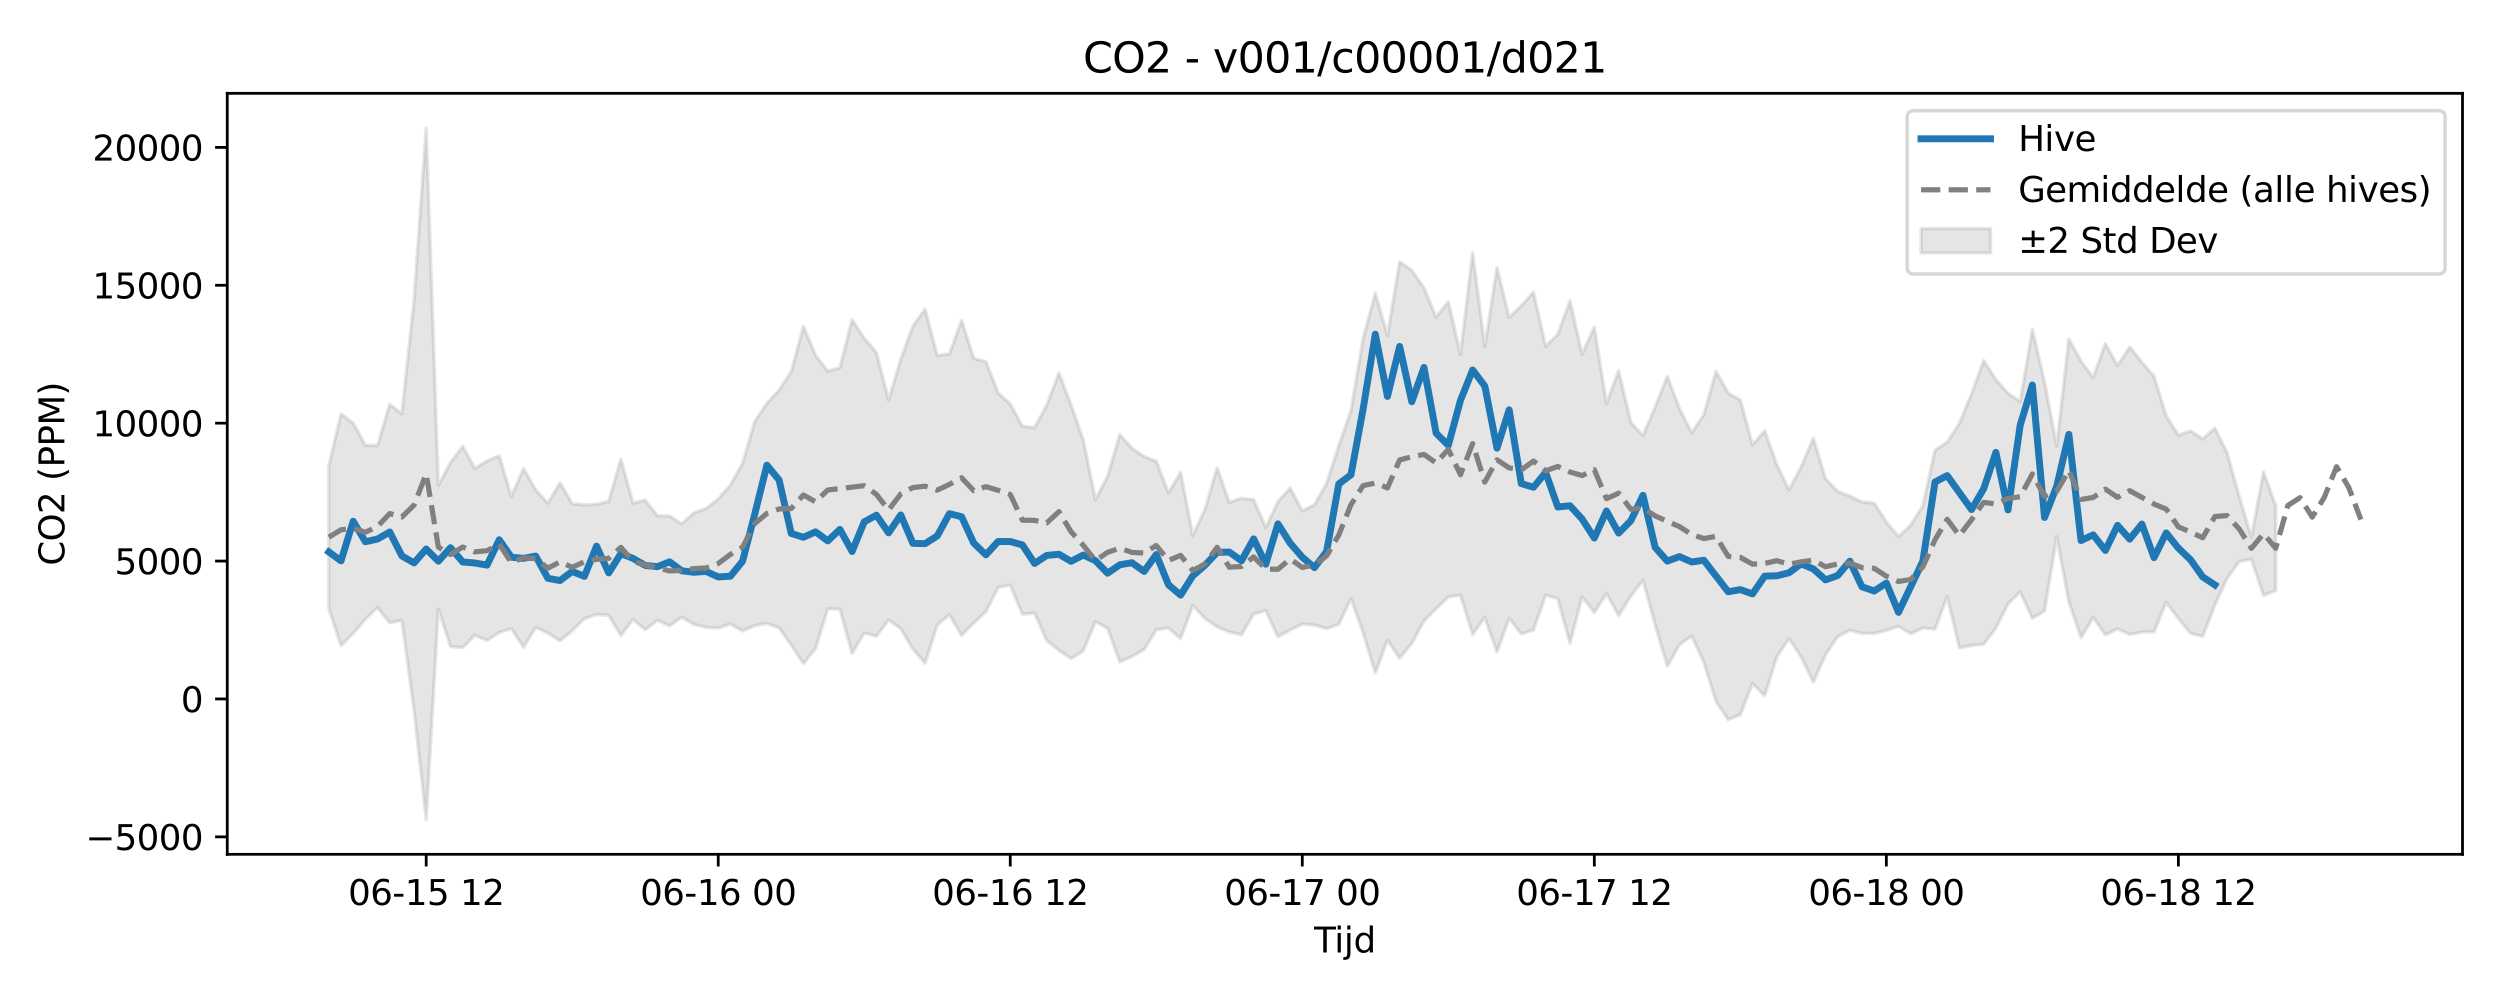 <?xml version="1.0" encoding="utf-8" standalone="no"?>
<!DOCTYPE svg PUBLIC "-//W3C//DTD SVG 1.1//EN"
  "http://www.w3.org/Graphics/SVG/1.1/DTD/svg11.dtd">
<svg xmlns:xlink="http://www.w3.org/1999/xlink" width="720pt" height="288pt" viewBox="0 0 720 288" xmlns="http://www.w3.org/2000/svg" version="1.1">
 <defs>
  <style type="text/css">*{stroke-linejoin: round; stroke-linecap: butt}</style>
 </defs>
 <g id="figure_1">
  <g id="patch_1">
   <path d="M 0 288 
L 720 288 
L 720 0 
L 0 0 
z
" style="fill: #ffffff"/>
  </g>
  <g id="axes_1">
   <g id="patch_2">
    <path d="M 65.45 246.04 
L 709.2 246.04 
L 709.2 26.88 
L 65.45 26.88 
z
" style="fill: #ffffff"/>
   </g>
   <g id="FillBetweenPolyCollection_1">
    <defs>
     <path id="m8ad59564a2" d="M 94.711 -153.839 
L 94.711 -112.73 
L 98.216 -102.054 
L 101.72 -105.59 
L 105.224 -109.633 
L 108.729 -113.046 
L 112.233 -108.654 
L 115.737 -109.371 
L 119.242 -83.58 
L 122.746 -51.922 
L 126.251 -112.604 
L 129.755 -101.773 
L 133.259 -101.484 
L 136.764 -105.042 
L 140.268 -103.551 
L 143.772 -105.84 
L 147.277 -106.954 
L 150.781 -101.615 
L 154.285 -107.307 
L 157.79 -105.653 
L 161.294 -103.421 
L 164.798 -106.327 
L 168.303 -109.816 
L 171.807 -111.025 
L 175.312 -110.796 
L 178.816 -105.009 
L 182.32 -109.615 
L 185.825 -106.638 
L 189.329 -109.355 
L 192.833 -107.757 
L 196.338 -110.27 
L 199.842 -108.201 
L 203.346 -107.299 
L 206.851 -107.111 
L 210.355 -108.323 
L 213.859 -106.271 
L 217.364 -107.834 
L 220.868 -108.431 
L 224.372 -107.189 
L 227.877 -102.196 
L 231.381 -96.897 
L 234.886 -101.253 
L 238.39 -112.696 
L 241.894 -112.519 
L 245.399 -99.861 
L 248.903 -105.693 
L 252.407 -104.758 
L 255.912 -109.466 
L 259.416 -106.975 
L 262.92 -101.075 
L 266.425 -97.002 
L 269.929 -108.002 
L 273.433 -110.962 
L 276.938 -105.039 
L 280.442 -108.609 
L 283.947 -111.819 
L 287.451 -118.778 
L 290.955 -119.501 
L 294.46 -111.116 
L 297.964 -111.425 
L 301.468 -103.491 
L 304.973 -100.711 
L 308.477 -98.356 
L 311.981 -100.538 
L 315.486 -108.984 
L 318.99 -107.026 
L 322.494 -97.409 
L 325.999 -98.893 
L 329.503 -100.966 
L 333.007 -106.58 
L 336.512 -107.15 
L 340.016 -104.107 
L 343.521 -113.606 
L 347.025 -109.884 
L 350.529 -107.488 
L 354.034 -105.976 
L 357.538 -105.194 
L 361.042 -111.151 
L 364.547 -112.146 
L 368.051 -104.604 
L 371.555 -106.54 
L 375.06 -108.271 
L 378.564 -107.964 
L 382.068 -106.998 
L 385.573 -108.181 
L 389.077 -115.594 
L 392.582 -105.748 
L 396.086 -94.215 
L 399.59 -103.611 
L 403.095 -98.43 
L 406.599 -102.735 
L 410.103 -109.166 
L 413.608 -112.701 
L 417.112 -116.091 
L 420.616 -116.6 
L 424.121 -105.274 
L 427.625 -110.151 
L 431.129 -100.209 
L 434.634 -109.945 
L 438.138 -105.41 
L 441.643 -106.566 
L 445.147 -116.543 
L 448.651 -115.591 
L 452.156 -102.75 
L 455.66 -116.097 
L 459.164 -111.635 
L 462.669 -117.035 
L 466.173 -110.698 
L 469.677 -116.31 
L 473.182 -120.926 
L 476.686 -108.047 
L 480.19 -96.128 
L 483.695 -102.298 
L 487.199 -104.86 
L 490.703 -97.214 
L 494.208 -85.988 
L 497.712 -80.753 
L 501.217 -82.165 
L 504.721 -91.142 
L 508.225 -87.588 
L 511.73 -98.827 
L 515.234 -104.102 
L 518.738 -98.799 
L 522.243 -91.526 
L 525.747 -99.445 
L 529.251 -104.655 
L 532.756 -106.492 
L 536.26 -105.613 
L 539.764 -105.587 
L 543.269 -106.434 
L 546.773 -107.606 
L 550.278 -105.497 
L 553.782 -107.121 
L 557.286 -106.812 
L 560.791 -116.172 
L 564.295 -101.449 
L 567.799 -102.103 
L 571.304 -102.481 
L 574.808 -107.085 
L 578.312 -114.094 
L 581.817 -117.582 
L 585.321 -109.937 
L 588.825 -112.037 
L 592.33 -133.442 
L 595.834 -114.664 
L 599.338 -104.344 
L 602.843 -110.192 
L 606.347 -105.178 
L 609.852 -106.851 
L 613.356 -105.293 
L 616.86 -105.949 
L 620.365 -106.052 
L 623.869 -114.536 
L 627.373 -109.895 
L 630.878 -105.615 
L 634.382 -104.71 
L 637.886 -113.778 
L 641.391 -121.41 
L 644.895 -126.272 
L 648.399 -126.931 
L 651.904 -116.532 
L 655.408 -117.908 
L 655.408 -142.282 
L 655.408 -142.282 
L 651.904 -152.105 
L 648.399 -133.251 
L 644.895 -145.052 
L 641.391 -157.607 
L 637.886 -164.7 
L 634.382 -161.53 
L 630.878 -163.943 
L 627.373 -162.625 
L 623.869 -168.225 
L 620.365 -179.59 
L 616.86 -183.667 
L 613.356 -188.073 
L 609.852 -182.688 
L 606.347 -189.07 
L 602.843 -179.272 
L 599.338 -183.967 
L 595.834 -190.369 
L 592.33 -159.495 
L 588.825 -178.01 
L 585.321 -193.067 
L 581.817 -172.331 
L 578.312 -174.769 
L 574.808 -178.666 
L 571.304 -184.164 
L 567.799 -174.564 
L 564.295 -166.038 
L 560.791 -160.664 
L 557.286 -158.318 
L 553.782 -142.372 
L 550.278 -136.734 
L 546.773 -133.458 
L 543.269 -137.692 
L 539.764 -143.074 
L 536.26 -143.444 
L 532.756 -145.122 
L 529.251 -146.484 
L 525.747 -150.126 
L 522.243 -161.817 
L 518.738 -153.579 
L 515.234 -146.901 
L 511.73 -154.209 
L 508.225 -163.898 
L 504.721 -159.916 
L 501.217 -172.79 
L 497.712 -174.785 
L 494.208 -181.071 
L 490.703 -168.58 
L 487.199 -163.292 
L 483.695 -170.343 
L 480.19 -179.655 
L 476.686 -170.774 
L 473.182 -162.52 
L 469.677 -166.365 
L 466.173 -181.236 
L 462.669 -171.739 
L 459.164 -193.778 
L 455.66 -185.99 
L 452.156 -201.357 
L 448.651 -191.724 
L 445.147 -188.265 
L 441.643 -203.861 
L 438.138 -199.935 
L 434.634 -196.555 
L 431.129 -210.935 
L 427.625 -188.146 
L 424.121 -215.228 
L 420.616 -185.948 
L 417.112 -201.094 
L 413.608 -196.664 
L 410.103 -205.072 
L 406.599 -210.168 
L 403.095 -212.626 
L 399.59 -191.352 
L 396.086 -203.545 
L 392.582 -190.545 
L 389.077 -169.712 
L 385.573 -159.716 
L 382.068 -148.796 
L 378.564 -142.647 
L 375.06 -140.849 
L 371.555 -147.487 
L 368.051 -143.492 
L 364.547 -136.087 
L 361.042 -144.093 
L 357.538 -144.479 
L 354.034 -143.342 
L 350.529 -153.26 
L 347.025 -141.267 
L 343.521 -133.773 
L 340.016 -152.015 
L 336.512 -146.021 
L 333.007 -155.19 
L 329.503 -156.514 
L 325.999 -158.899 
L 322.494 -162.836 
L 318.99 -150.833 
L 315.486 -144.131 
L 311.981 -161.365 
L 308.477 -171.324 
L 304.973 -180.578 
L 301.468 -171.322 
L 297.964 -164.854 
L 294.46 -165.238 
L 290.955 -171.685 
L 287.451 -174.815 
L 283.947 -183.863 
L 280.442 -184.768 
L 276.938 -195.735 
L 273.433 -186.06 
L 269.929 -185.655 
L 266.425 -198.959 
L 262.92 -194.086 
L 259.416 -184.501 
L 255.912 -172.765 
L 252.407 -186.476 
L 248.903 -190.555 
L 245.399 -195.904 
L 241.894 -182.135 
L 238.39 -181.066 
L 234.886 -185.698 
L 231.381 -193.991 
L 227.877 -180.906 
L 224.372 -175.632 
L 220.868 -171.829 
L 217.364 -166.573 
L 213.859 -154.562 
L 210.355 -148.34 
L 206.851 -144.297 
L 203.346 -141.555 
L 199.842 -140.299 
L 196.338 -137.127 
L 192.833 -139.417 
L 189.329 -139.465 
L 185.825 -143.922 
L 182.32 -143.095 
L 178.816 -155.714 
L 175.312 -143.597 
L 171.807 -142.789 
L 168.303 -142.579 
L 164.798 -142.916 
L 161.294 -148.944 
L 157.79 -143.097 
L 154.285 -146.927 
L 150.781 -153.07 
L 147.277 -145.032 
L 143.772 -156.709 
L 140.268 -155.269 
L 136.764 -153.07 
L 133.259 -159.448 
L 129.755 -154.785 
L 126.251 -148.272 
L 122.746 -251.158 
L 119.242 -201.471 
L 115.737 -168.814 
L 112.233 -171.554 
L 108.729 -159.676 
L 105.224 -159.793 
L 101.72 -166.129 
L 98.216 -168.806 
L 94.711 -153.839 
z
" style="stroke: #808080; stroke-opacity: 0.2"/>
    </defs>
    <g clip-path="url(#p6238aa2653)">
     <use xlink:href="#m8ad59564a2" x="0" y="288" style="fill: #808080; fill-opacity: 0.2; stroke: #808080; stroke-opacity: 0.2"/>
    </g>
   </g>
   <g id="matplotlib.axis_1">
    <g id="xtick_1">
     <g id="line2d_1">
      <defs>
       <path id="m99d8560e8b" d="M 0 0 
L 0 3.5 
" style="stroke: #000000; stroke-width: 0.8"/>
      </defs>
      <g>
       <use xlink:href="#m99d8560e8b" x="122.746" y="246.04" style="stroke: #000000; stroke-width: 0.8"/>
      </g>
     </g>
     <g id="text_1">
      <!-- 06-15 12 -->
      <g transform="translate(100.266 260.638) scale(0.1 -0.1)">
       <defs>
        <path id="DejaVuSans-30" d="M 2034 4250 
Q 1547 4250 1301 3770 
Q 1056 3291 1056 2328 
Q 1056 1369 1301 889 
Q 1547 409 2034 409 
Q 2525 409 2770 889 
Q 3016 1369 3016 2328 
Q 3016 3291 2770 3770 
Q 2525 4250 2034 4250 
z
M 2034 4750 
Q 2819 4750 3233 4129 
Q 3647 3509 3647 2328 
Q 3647 1150 3233 529 
Q 2819 -91 2034 -91 
Q 1250 -91 836 529 
Q 422 1150 422 2328 
Q 422 3509 836 4129 
Q 1250 4750 2034 4750 
z
" transform="scale(0.016)"/>
        <path id="DejaVuSans-36" d="M 2113 2584 
Q 1688 2584 1439 2293 
Q 1191 2003 1191 1497 
Q 1191 994 1439 701 
Q 1688 409 2113 409 
Q 2538 409 2786 701 
Q 3034 994 3034 1497 
Q 3034 2003 2786 2293 
Q 2538 2584 2113 2584 
z
M 3366 4563 
L 3366 3988 
Q 3128 4100 2886 4159 
Q 2644 4219 2406 4219 
Q 1781 4219 1451 3797 
Q 1122 3375 1075 2522 
Q 1259 2794 1537 2939 
Q 1816 3084 2150 3084 
Q 2853 3084 3261 2657 
Q 3669 2231 3669 1497 
Q 3669 778 3244 343 
Q 2819 -91 2113 -91 
Q 1303 -91 875 529 
Q 447 1150 447 2328 
Q 447 3434 972 4092 
Q 1497 4750 2381 4750 
Q 2619 4750 2861 4703 
Q 3103 4656 3366 4563 
z
" transform="scale(0.016)"/>
        <path id="DejaVuSans-2d" d="M 313 2009 
L 1997 2009 
L 1997 1497 
L 313 1497 
L 313 2009 
z
" transform="scale(0.016)"/>
        <path id="DejaVuSans-31" d="M 794 531 
L 1825 531 
L 1825 4091 
L 703 3866 
L 703 4441 
L 1819 4666 
L 2450 4666 
L 2450 531 
L 3481 531 
L 3481 0 
L 794 0 
L 794 531 
z
" transform="scale(0.016)"/>
        <path id="DejaVuSans-35" d="M 691 4666 
L 3169 4666 
L 3169 4134 
L 1269 4134 
L 1269 2991 
Q 1406 3038 1543 3061 
Q 1681 3084 1819 3084 
Q 2600 3084 3056 2656 
Q 3513 2228 3513 1497 
Q 3513 744 3044 326 
Q 2575 -91 1722 -91 
Q 1428 -91 1123 -41 
Q 819 9 494 109 
L 494 744 
Q 775 591 1075 516 
Q 1375 441 1709 441 
Q 2250 441 2565 725 
Q 2881 1009 2881 1497 
Q 2881 1984 2565 2268 
Q 2250 2553 1709 2553 
Q 1456 2553 1204 2497 
Q 953 2441 691 2322 
L 691 4666 
z
" transform="scale(0.016)"/>
        <path id="DejaVuSans-20" transform="scale(0.016)"/>
        <path id="DejaVuSans-32" d="M 1228 531 
L 3431 531 
L 3431 0 
L 469 0 
L 469 531 
Q 828 903 1448 1529 
Q 2069 2156 2228 2338 
Q 2531 2678 2651 2914 
Q 2772 3150 2772 3378 
Q 2772 3750 2511 3984 
Q 2250 4219 1831 4219 
Q 1534 4219 1204 4116 
Q 875 4013 500 3803 
L 500 4441 
Q 881 4594 1212 4672 
Q 1544 4750 1819 4750 
Q 2544 4750 2975 4387 
Q 3406 4025 3406 3419 
Q 3406 3131 3298 2873 
Q 3191 2616 2906 2266 
Q 2828 2175 2409 1742 
Q 1991 1309 1228 531 
z
" transform="scale(0.016)"/>
       </defs>
       <use xlink:href="#DejaVuSans-30"/>
       <use xlink:href="#DejaVuSans-36" transform="translate(63.623 0)"/>
       <use xlink:href="#DejaVuSans-2d" transform="translate(127.246 0)"/>
       <use xlink:href="#DejaVuSans-31" transform="translate(163.33 0)"/>
       <use xlink:href="#DejaVuSans-35" transform="translate(226.953 0)"/>
       <use xlink:href="#DejaVuSans-20" transform="translate(290.576 0)"/>
       <use xlink:href="#DejaVuSans-31" transform="translate(322.363 0)"/>
       <use xlink:href="#DejaVuSans-32" transform="translate(385.986 0)"/>
      </g>
     </g>
    </g>
    <g id="xtick_2">
     <g id="line2d_2">
      <g>
       <use xlink:href="#m99d8560e8b" x="206.851" y="246.04" style="stroke: #000000; stroke-width: 0.8"/>
      </g>
     </g>
     <g id="text_2">
      <!-- 06-16 00 -->
      <g transform="translate(184.37 260.638) scale(0.1 -0.1)">
       <use xlink:href="#DejaVuSans-30"/>
       <use xlink:href="#DejaVuSans-36" transform="translate(63.623 0)"/>
       <use xlink:href="#DejaVuSans-2d" transform="translate(127.246 0)"/>
       <use xlink:href="#DejaVuSans-31" transform="translate(163.33 0)"/>
       <use xlink:href="#DejaVuSans-36" transform="translate(226.953 0)"/>
       <use xlink:href="#DejaVuSans-20" transform="translate(290.576 0)"/>
       <use xlink:href="#DejaVuSans-30" transform="translate(322.363 0)"/>
       <use xlink:href="#DejaVuSans-30" transform="translate(385.986 0)"/>
      </g>
     </g>
    </g>
    <g id="xtick_3">
     <g id="line2d_3">
      <g>
       <use xlink:href="#m99d8560e8b" x="290.955" y="246.04" style="stroke: #000000; stroke-width: 0.8"/>
      </g>
     </g>
     <g id="text_3">
      <!-- 06-16 12 -->
      <g transform="translate(268.475 260.638) scale(0.1 -0.1)">
       <use xlink:href="#DejaVuSans-30"/>
       <use xlink:href="#DejaVuSans-36" transform="translate(63.623 0)"/>
       <use xlink:href="#DejaVuSans-2d" transform="translate(127.246 0)"/>
       <use xlink:href="#DejaVuSans-31" transform="translate(163.33 0)"/>
       <use xlink:href="#DejaVuSans-36" transform="translate(226.953 0)"/>
       <use xlink:href="#DejaVuSans-20" transform="translate(290.576 0)"/>
       <use xlink:href="#DejaVuSans-31" transform="translate(322.363 0)"/>
       <use xlink:href="#DejaVuSans-32" transform="translate(385.986 0)"/>
      </g>
     </g>
    </g>
    <g id="xtick_4">
     <g id="line2d_4">
      <g>
       <use xlink:href="#m99d8560e8b" x="375.06" y="246.04" style="stroke: #000000; stroke-width: 0.8"/>
      </g>
     </g>
     <g id="text_4">
      <!-- 06-17 00 -->
      <g transform="translate(352.579 260.638) scale(0.1 -0.1)">
       <defs>
        <path id="DejaVuSans-37" d="M 525 4666 
L 3525 4666 
L 3525 4397 
L 1831 0 
L 1172 0 
L 2766 4134 
L 525 4134 
L 525 4666 
z
" transform="scale(0.016)"/>
       </defs>
       <use xlink:href="#DejaVuSans-30"/>
       <use xlink:href="#DejaVuSans-36" transform="translate(63.623 0)"/>
       <use xlink:href="#DejaVuSans-2d" transform="translate(127.246 0)"/>
       <use xlink:href="#DejaVuSans-31" transform="translate(163.33 0)"/>
       <use xlink:href="#DejaVuSans-37" transform="translate(226.953 0)"/>
       <use xlink:href="#DejaVuSans-20" transform="translate(290.576 0)"/>
       <use xlink:href="#DejaVuSans-30" transform="translate(322.363 0)"/>
       <use xlink:href="#DejaVuSans-30" transform="translate(385.986 0)"/>
      </g>
     </g>
    </g>
    <g id="xtick_5">
     <g id="line2d_5">
      <g>
       <use xlink:href="#m99d8560e8b" x="459.164" y="246.04" style="stroke: #000000; stroke-width: 0.8"/>
      </g>
     </g>
     <g id="text_5">
      <!-- 06-17 12 -->
      <g transform="translate(436.684 260.638) scale(0.1 -0.1)">
       <use xlink:href="#DejaVuSans-30"/>
       <use xlink:href="#DejaVuSans-36" transform="translate(63.623 0)"/>
       <use xlink:href="#DejaVuSans-2d" transform="translate(127.246 0)"/>
       <use xlink:href="#DejaVuSans-31" transform="translate(163.33 0)"/>
       <use xlink:href="#DejaVuSans-37" transform="translate(226.953 0)"/>
       <use xlink:href="#DejaVuSans-20" transform="translate(290.576 0)"/>
       <use xlink:href="#DejaVuSans-31" transform="translate(322.363 0)"/>
       <use xlink:href="#DejaVuSans-32" transform="translate(385.986 0)"/>
      </g>
     </g>
    </g>
    <g id="xtick_6">
     <g id="line2d_6">
      <g>
       <use xlink:href="#m99d8560e8b" x="543.269" y="246.04" style="stroke: #000000; stroke-width: 0.8"/>
      </g>
     </g>
     <g id="text_6">
      <!-- 06-18 00 -->
      <g transform="translate(520.788 260.638) scale(0.1 -0.1)">
       <defs>
        <path id="DejaVuSans-38" d="M 2034 2216 
Q 1584 2216 1326 1975 
Q 1069 1734 1069 1313 
Q 1069 891 1326 650 
Q 1584 409 2034 409 
Q 2484 409 2743 651 
Q 3003 894 3003 1313 
Q 3003 1734 2745 1975 
Q 2488 2216 2034 2216 
z
M 1403 2484 
Q 997 2584 770 2862 
Q 544 3141 544 3541 
Q 544 4100 942 4425 
Q 1341 4750 2034 4750 
Q 2731 4750 3128 4425 
Q 3525 4100 3525 3541 
Q 3525 3141 3298 2862 
Q 3072 2584 2669 2484 
Q 3125 2378 3379 2068 
Q 3634 1759 3634 1313 
Q 3634 634 3220 271 
Q 2806 -91 2034 -91 
Q 1263 -91 848 271 
Q 434 634 434 1313 
Q 434 1759 690 2068 
Q 947 2378 1403 2484 
z
M 1172 3481 
Q 1172 3119 1398 2916 
Q 1625 2713 2034 2713 
Q 2441 2713 2670 2916 
Q 2900 3119 2900 3481 
Q 2900 3844 2670 4047 
Q 2441 4250 2034 4250 
Q 1625 4250 1398 4047 
Q 1172 3844 1172 3481 
z
" transform="scale(0.016)"/>
       </defs>
       <use xlink:href="#DejaVuSans-30"/>
       <use xlink:href="#DejaVuSans-36" transform="translate(63.623 0)"/>
       <use xlink:href="#DejaVuSans-2d" transform="translate(127.246 0)"/>
       <use xlink:href="#DejaVuSans-31" transform="translate(163.33 0)"/>
       <use xlink:href="#DejaVuSans-38" transform="translate(226.953 0)"/>
       <use xlink:href="#DejaVuSans-20" transform="translate(290.576 0)"/>
       <use xlink:href="#DejaVuSans-30" transform="translate(322.363 0)"/>
       <use xlink:href="#DejaVuSans-30" transform="translate(385.986 0)"/>
      </g>
     </g>
    </g>
    <g id="xtick_7">
     <g id="line2d_7">
      <g>
       <use xlink:href="#m99d8560e8b" x="627.373" y="246.04" style="stroke: #000000; stroke-width: 0.8"/>
      </g>
     </g>
     <g id="text_7">
      <!-- 06-18 12 -->
      <g transform="translate(604.893 260.638) scale(0.1 -0.1)">
       <use xlink:href="#DejaVuSans-30"/>
       <use xlink:href="#DejaVuSans-36" transform="translate(63.623 0)"/>
       <use xlink:href="#DejaVuSans-2d" transform="translate(127.246 0)"/>
       <use xlink:href="#DejaVuSans-31" transform="translate(163.33 0)"/>
       <use xlink:href="#DejaVuSans-38" transform="translate(226.953 0)"/>
       <use xlink:href="#DejaVuSans-20" transform="translate(290.576 0)"/>
       <use xlink:href="#DejaVuSans-31" transform="translate(322.363 0)"/>
       <use xlink:href="#DejaVuSans-32" transform="translate(385.986 0)"/>
      </g>
     </g>
    </g>
    <g id="text_8">
     <!-- Tijd -->
     <g transform="translate(378.475 274.317) scale(0.1 -0.1)">
      <defs>
       <path id="DejaVuSans-54" d="M -19 4666 
L 3928 4666 
L 3928 4134 
L 2272 4134 
L 2272 0 
L 1638 0 
L 1638 4134 
L -19 4134 
L -19 4666 
z
" transform="scale(0.016)"/>
       <path id="DejaVuSans-69" d="M 603 3500 
L 1178 3500 
L 1178 0 
L 603 0 
L 603 3500 
z
M 603 4863 
L 1178 4863 
L 1178 4134 
L 603 4134 
L 603 4863 
z
" transform="scale(0.016)"/>
       <path id="DejaVuSans-6a" d="M 603 3500 
L 1178 3500 
L 1178 -63 
Q 1178 -731 923 -1031 
Q 669 -1331 103 -1331 
L -116 -1331 
L -116 -844 
L 38 -844 
Q 366 -844 484 -692 
Q 603 -541 603 -63 
L 603 3500 
z
M 603 4863 
L 1178 4863 
L 1178 4134 
L 603 4134 
L 603 4863 
z
" transform="scale(0.016)"/>
       <path id="DejaVuSans-64" d="M 2906 2969 
L 2906 4863 
L 3481 4863 
L 3481 0 
L 2906 0 
L 2906 525 
Q 2725 213 2448 61 
Q 2172 -91 1784 -91 
Q 1150 -91 751 415 
Q 353 922 353 1747 
Q 353 2572 751 3078 
Q 1150 3584 1784 3584 
Q 2172 3584 2448 3432 
Q 2725 3281 2906 2969 
z
M 947 1747 
Q 947 1113 1208 752 
Q 1469 391 1925 391 
Q 2381 391 2643 752 
Q 2906 1113 2906 1747 
Q 2906 2381 2643 2742 
Q 2381 3103 1925 3103 
Q 1469 3103 1208 2742 
Q 947 2381 947 1747 
z
" transform="scale(0.016)"/>
      </defs>
      <use xlink:href="#DejaVuSans-54"/>
      <use xlink:href="#DejaVuSans-69" transform="translate(57.959 0)"/>
      <use xlink:href="#DejaVuSans-6a" transform="translate(85.742 0)"/>
      <use xlink:href="#DejaVuSans-64" transform="translate(113.525 0)"/>
     </g>
    </g>
   </g>
   <g id="matplotlib.axis_2">
    <g id="ytick_1">
     <g id="line2d_8">
      <defs>
       <path id="m9cd05ffd19" d="M 0 0 
L -3.5 0 
" style="stroke: #000000; stroke-width: 0.8"/>
      </defs>
      <g>
       <use xlink:href="#m9cd05ffd19" x="65.45" y="241.011" style="stroke: #000000; stroke-width: 0.8"/>
      </g>
     </g>
     <g id="text_9">
      <!-- −5000 -->
      <g transform="translate(24.62 244.81) scale(0.1 -0.1)">
       <defs>
        <path id="DejaVuSans-2212" d="M 678 2272 
L 4684 2272 
L 4684 1741 
L 678 1741 
L 678 2272 
z
" transform="scale(0.016)"/>
       </defs>
       <use xlink:href="#DejaVuSans-2212"/>
       <use xlink:href="#DejaVuSans-35" transform="translate(83.789 0)"/>
       <use xlink:href="#DejaVuSans-30" transform="translate(147.412 0)"/>
       <use xlink:href="#DejaVuSans-30" transform="translate(211.035 0)"/>
       <use xlink:href="#DejaVuSans-30" transform="translate(274.658 0)"/>
      </g>
     </g>
    </g>
    <g id="ytick_2">
     <g id="line2d_9">
      <g>
       <use xlink:href="#m9cd05ffd19" x="65.45" y="201.298" style="stroke: #000000; stroke-width: 0.8"/>
      </g>
     </g>
     <g id="text_10">
      <!-- 0 -->
      <g transform="translate(52.087 205.098) scale(0.1 -0.1)">
       <use xlink:href="#DejaVuSans-30"/>
      </g>
     </g>
    </g>
    <g id="ytick_3">
     <g id="line2d_10">
      <g>
       <use xlink:href="#m9cd05ffd19" x="65.45" y="161.586" style="stroke: #000000; stroke-width: 0.8"/>
      </g>
     </g>
     <g id="text_11">
      <!-- 5000 -->
      <g transform="translate(33 165.385) scale(0.1 -0.1)">
       <use xlink:href="#DejaVuSans-35"/>
       <use xlink:href="#DejaVuSans-30" transform="translate(63.623 0)"/>
       <use xlink:href="#DejaVuSans-30" transform="translate(127.246 0)"/>
       <use xlink:href="#DejaVuSans-30" transform="translate(190.869 0)"/>
      </g>
     </g>
    </g>
    <g id="ytick_4">
     <g id="line2d_11">
      <g>
       <use xlink:href="#m9cd05ffd19" x="65.45" y="121.874" style="stroke: #000000; stroke-width: 0.8"/>
      </g>
     </g>
     <g id="text_12">
      <!-- 10000 -->
      <g transform="translate(26.637 125.673) scale(0.1 -0.1)">
       <use xlink:href="#DejaVuSans-31"/>
       <use xlink:href="#DejaVuSans-30" transform="translate(63.623 0)"/>
       <use xlink:href="#DejaVuSans-30" transform="translate(127.246 0)"/>
       <use xlink:href="#DejaVuSans-30" transform="translate(190.869 0)"/>
       <use xlink:href="#DejaVuSans-30" transform="translate(254.492 0)"/>
      </g>
     </g>
    </g>
    <g id="ytick_5">
     <g id="line2d_12">
      <g>
       <use xlink:href="#m9cd05ffd19" x="65.45" y="82.162" style="stroke: #000000; stroke-width: 0.8"/>
      </g>
     </g>
     <g id="text_13">
      <!-- 15000 -->
      <g transform="translate(26.637 85.961) scale(0.1 -0.1)">
       <use xlink:href="#DejaVuSans-31"/>
       <use xlink:href="#DejaVuSans-35" transform="translate(63.623 0)"/>
       <use xlink:href="#DejaVuSans-30" transform="translate(127.246 0)"/>
       <use xlink:href="#DejaVuSans-30" transform="translate(190.869 0)"/>
       <use xlink:href="#DejaVuSans-30" transform="translate(254.492 0)"/>
      </g>
     </g>
    </g>
    <g id="ytick_6">
     <g id="line2d_13">
      <g>
       <use xlink:href="#m9cd05ffd19" x="65.45" y="42.449" style="stroke: #000000; stroke-width: 0.8"/>
      </g>
     </g>
     <g id="text_14">
      <!-- 20000 -->
      <g transform="translate(26.637 46.248) scale(0.1 -0.1)">
       <use xlink:href="#DejaVuSans-32"/>
       <use xlink:href="#DejaVuSans-30" transform="translate(63.623 0)"/>
       <use xlink:href="#DejaVuSans-30" transform="translate(127.246 0)"/>
       <use xlink:href="#DejaVuSans-30" transform="translate(190.869 0)"/>
       <use xlink:href="#DejaVuSans-30" transform="translate(254.492 0)"/>
      </g>
     </g>
    </g>
    <g id="text_15">
     <!-- CO2 (PPM) -->
     <g transform="translate(18.541 162.903) rotate(-90) scale(0.1 -0.1)">
      <defs>
       <path id="DejaVuSans-43" d="M 4122 4306 
L 4122 3641 
Q 3803 3938 3442 4084 
Q 3081 4231 2675 4231 
Q 1875 4231 1450 3742 
Q 1025 3253 1025 2328 
Q 1025 1406 1450 917 
Q 1875 428 2675 428 
Q 3081 428 3442 575 
Q 3803 722 4122 1019 
L 4122 359 
Q 3791 134 3420 21 
Q 3050 -91 2638 -91 
Q 1578 -91 968 557 
Q 359 1206 359 2328 
Q 359 3453 968 4101 
Q 1578 4750 2638 4750 
Q 3056 4750 3426 4639 
Q 3797 4528 4122 4306 
z
" transform="scale(0.016)"/>
       <path id="DejaVuSans-4f" d="M 2522 4238 
Q 1834 4238 1429 3725 
Q 1025 3213 1025 2328 
Q 1025 1447 1429 934 
Q 1834 422 2522 422 
Q 3209 422 3611 934 
Q 4013 1447 4013 2328 
Q 4013 3213 3611 3725 
Q 3209 4238 2522 4238 
z
M 2522 4750 
Q 3503 4750 4090 4092 
Q 4678 3434 4678 2328 
Q 4678 1225 4090 567 
Q 3503 -91 2522 -91 
Q 1538 -91 948 565 
Q 359 1222 359 2328 
Q 359 3434 948 4092 
Q 1538 4750 2522 4750 
z
" transform="scale(0.016)"/>
       <path id="DejaVuSans-28" d="M 1984 4856 
Q 1566 4138 1362 3434 
Q 1159 2731 1159 2009 
Q 1159 1288 1364 580 
Q 1569 -128 1984 -844 
L 1484 -844 
Q 1016 -109 783 600 
Q 550 1309 550 2009 
Q 550 2706 781 3412 
Q 1013 4119 1484 4856 
L 1984 4856 
z
" transform="scale(0.016)"/>
       <path id="DejaVuSans-50" d="M 1259 4147 
L 1259 2394 
L 2053 2394 
Q 2494 2394 2734 2622 
Q 2975 2850 2975 3272 
Q 2975 3691 2734 3919 
Q 2494 4147 2053 4147 
L 1259 4147 
z
M 628 4666 
L 2053 4666 
Q 2838 4666 3239 4311 
Q 3641 3956 3641 3272 
Q 3641 2581 3239 2228 
Q 2838 1875 2053 1875 
L 1259 1875 
L 1259 0 
L 628 0 
L 628 4666 
z
" transform="scale(0.016)"/>
       <path id="DejaVuSans-4d" d="M 628 4666 
L 1569 4666 
L 2759 1491 
L 3956 4666 
L 4897 4666 
L 4897 0 
L 4281 0 
L 4281 4097 
L 3078 897 
L 2444 897 
L 1241 4097 
L 1241 0 
L 628 0 
L 628 4666 
z
" transform="scale(0.016)"/>
       <path id="DejaVuSans-29" d="M 513 4856 
L 1013 4856 
Q 1481 4119 1714 3412 
Q 1947 2706 1947 2009 
Q 1947 1309 1714 600 
Q 1481 -109 1013 -844 
L 513 -844 
Q 928 -128 1133 580 
Q 1338 1288 1338 2009 
Q 1338 2731 1133 3434 
Q 928 4138 513 4856 
z
" transform="scale(0.016)"/>
      </defs>
      <use xlink:href="#DejaVuSans-43"/>
      <use xlink:href="#DejaVuSans-4f" transform="translate(69.824 0)"/>
      <use xlink:href="#DejaVuSans-32" transform="translate(148.535 0)"/>
      <use xlink:href="#DejaVuSans-20" transform="translate(212.158 0)"/>
      <use xlink:href="#DejaVuSans-28" transform="translate(243.945 0)"/>
      <use xlink:href="#DejaVuSans-50" transform="translate(282.959 0)"/>
      <use xlink:href="#DejaVuSans-50" transform="translate(343.262 0)"/>
      <use xlink:href="#DejaVuSans-4d" transform="translate(403.564 0)"/>
      <use xlink:href="#DejaVuSans-29" transform="translate(489.844 0)"/>
     </g>
    </g>
   </g>
   <g id="line2d_14">
    <path d="M 94.711 158.965 
L 98.216 161.525 
L 101.72 150.117 
L 105.224 156.026 
L 108.729 155.24 
L 112.233 153.212 
L 115.737 160.104 
L 119.242 162.118 
L 122.746 158.121 
L 126.251 161.623 
L 129.755 157.745 
L 133.259 161.843 
L 136.764 162.142 
L 140.268 162.756 
L 143.772 155.452 
L 147.277 160.482 
L 150.781 160.805 
L 154.285 160.159 
L 157.79 166.558 
L 161.294 167.199 
L 164.798 164.562 
L 168.303 165.994 
L 171.807 157.303 
L 175.312 164.991 
L 178.816 159.452 
L 182.32 160.816 
L 185.825 162.844 
L 189.329 163.212 
L 192.833 161.806 
L 196.338 164.385 
L 199.842 164.811 
L 203.346 164.567 
L 206.851 166.158 
L 210.355 165.952 
L 213.859 161.626 
L 217.364 148.076 
L 220.868 133.981 
L 224.372 138.227 
L 227.877 153.633 
L 231.381 154.732 
L 234.886 153.167 
L 238.39 155.778 
L 241.894 152.466 
L 245.399 158.825 
L 248.903 150.284 
L 252.407 148.373 
L 255.912 153.466 
L 259.416 148.312 
L 262.92 156.487 
L 266.425 156.574 
L 269.929 154.351 
L 273.433 147.946 
L 276.938 148.823 
L 280.442 156.413 
L 283.947 159.786 
L 287.451 155.955 
L 290.955 155.958 
L 294.46 156.94 
L 297.964 162.275 
L 301.468 159.954 
L 304.973 159.632 
L 308.477 161.66 
L 311.981 159.857 
L 315.486 161.478 
L 318.99 165.081 
L 322.494 162.658 
L 325.999 162.068 
L 329.503 164.565 
L 333.007 159.696 
L 336.512 168.409 
L 340.016 171.395 
L 343.521 165.827 
L 347.025 162.799 
L 350.529 159.082 
L 354.034 158.986 
L 357.538 161.491 
L 361.042 155.19 
L 364.547 162.489 
L 368.051 150.877 
L 371.555 156.41 
L 375.06 160.48 
L 378.564 163.469 
L 382.068 158.814 
L 385.573 139.382 
L 389.077 136.75 
L 392.582 117.807 
L 396.086 96.249 
L 399.59 114.17 
L 403.095 99.786 
L 406.599 115.711 
L 410.103 105.83 
L 413.608 124.757 
L 417.112 128.272 
L 420.616 115.305 
L 424.121 106.557 
L 427.625 111.181 
L 431.129 129.078 
L 434.634 118.042 
L 438.138 139.276 
L 441.643 140.332 
L 445.147 136.064 
L 448.651 146.019 
L 452.156 145.651 
L 455.66 149.495 
L 459.164 154.952 
L 462.669 147.167 
L 466.173 153.522 
L 469.677 149.972 
L 473.182 142.651 
L 476.686 157.657 
L 480.19 161.597 
L 483.695 160.297 
L 487.199 161.856 
L 490.703 161.348 
L 497.712 170.431 
L 501.217 169.811 
L 504.721 171.043 
L 508.225 165.928 
L 511.73 165.827 
L 515.234 164.954 
L 518.738 162.388 
L 522.243 163.847 
L 525.747 167 
L 529.251 165.753 
L 532.756 161.623 
L 536.26 168.996 
L 539.764 170.204 
L 543.269 167.924 
L 546.773 176.351 
L 553.782 161.618 
L 557.286 138.818 
L 560.791 136.976 
L 567.799 146.752 
L 571.304 140.745 
L 574.808 130.293 
L 578.312 146.85 
L 581.817 122.454 
L 585.321 110.889 
L 588.825 149.026 
L 592.33 140.086 
L 595.834 125.088 
L 599.338 155.661 
L 602.843 154.043 
L 606.347 158.532 
L 609.852 151.305 
L 613.356 155.264 
L 616.86 150.931 
L 620.365 160.601 
L 623.869 153.485 
L 627.373 157.865 
L 630.878 161.201 
L 634.382 166.153 
L 637.886 168.456 
L 637.886 168.456 
" clip-path="url(#p6238aa2653)" style="fill: none; stroke: #1f77b4; stroke-width: 2; stroke-linecap: square"/>
   </g>
   <g id="line2d_15">
    <path d="M 94.711 154.716 
L 98.216 152.57 
L 101.72 152.141 
L 105.224 153.287 
L 108.729 151.639 
L 112.233 147.896 
L 115.737 148.908 
L 119.242 145.475 
L 122.746 136.46 
L 126.251 157.562 
L 129.755 159.721 
L 133.259 157.534 
L 136.764 158.944 
L 140.268 158.59 
L 143.772 156.725 
L 147.277 162.007 
L 150.781 160.658 
L 154.285 160.883 
L 157.79 163.625 
L 161.294 161.817 
L 164.798 163.378 
L 168.303 161.802 
L 171.807 161.093 
L 175.312 160.803 
L 178.816 157.638 
L 182.32 161.645 
L 185.825 162.72 
L 192.833 164.413 
L 196.338 164.302 
L 199.842 163.75 
L 203.346 163.573 
L 206.851 162.296 
L 210.355 159.669 
L 213.859 157.584 
L 217.364 150.797 
L 220.868 147.87 
L 224.372 146.589 
L 227.877 146.449 
L 231.381 142.556 
L 234.886 144.525 
L 238.39 141.119 
L 248.903 139.876 
L 252.407 142.383 
L 255.912 146.885 
L 259.416 142.262 
L 262.92 140.42 
L 266.425 140.019 
L 269.929 141.171 
L 273.433 139.489 
L 276.938 137.613 
L 280.442 141.312 
L 283.947 140.159 
L 287.451 141.203 
L 290.955 142.407 
L 294.46 149.823 
L 297.964 149.861 
L 301.468 150.594 
L 304.973 147.356 
L 308.477 153.16 
L 311.981 157.048 
L 315.486 161.443 
L 318.99 159.07 
L 322.494 157.878 
L 325.999 159.104 
L 329.503 159.26 
L 333.007 157.115 
L 336.512 161.415 
L 340.016 159.939 
L 343.521 164.31 
L 347.025 162.424 
L 350.529 157.626 
L 354.034 163.341 
L 357.538 163.163 
L 361.042 160.378 
L 364.547 163.884 
L 368.051 163.952 
L 371.555 160.986 
L 375.06 163.44 
L 378.564 162.695 
L 382.068 160.103 
L 385.573 154.051 
L 389.077 145.347 
L 392.582 139.853 
L 396.086 139.12 
L 399.59 140.518 
L 403.095 132.472 
L 406.599 131.549 
L 410.103 130.881 
L 413.608 133.318 
L 417.112 129.408 
L 420.616 136.726 
L 424.121 127.749 
L 427.625 138.852 
L 431.129 132.428 
L 434.634 134.75 
L 438.138 135.328 
L 441.643 132.787 
L 445.147 135.596 
L 448.651 134.342 
L 452.156 135.946 
L 455.66 136.956 
L 459.164 135.293 
L 462.669 143.613 
L 466.173 142.033 
L 469.677 146.662 
L 473.182 146.277 
L 476.686 148.589 
L 483.695 151.68 
L 487.199 153.924 
L 490.703 155.103 
L 494.208 154.47 
L 497.712 160.231 
L 501.217 160.522 
L 504.721 162.471 
L 508.225 162.257 
L 511.73 161.482 
L 515.234 162.499 
L 518.738 161.811 
L 522.243 161.329 
L 525.747 163.215 
L 529.251 162.431 
L 532.756 162.193 
L 536.26 163.471 
L 539.764 163.669 
L 543.269 165.937 
L 546.773 167.468 
L 550.278 166.885 
L 553.782 163.254 
L 557.286 155.435 
L 560.791 149.582 
L 564.295 154.256 
L 567.799 149.666 
L 571.304 144.678 
L 574.808 145.125 
L 578.312 143.569 
L 581.817 143.043 
L 585.321 136.498 
L 588.825 142.976 
L 592.33 141.531 
L 595.834 135.483 
L 599.338 143.844 
L 602.843 143.268 
L 606.347 140.876 
L 609.852 143.23 
L 613.356 141.317 
L 620.365 145.179 
L 623.869 146.619 
L 627.373 151.74 
L 630.878 153.221 
L 634.382 154.88 
L 637.886 148.761 
L 641.391 148.492 
L 644.895 152.338 
L 648.399 157.909 
L 651.904 153.681 
L 655.408 157.905 
L 658.913 145.577 
L 662.417 143.321 
L 665.921 148.934 
L 669.426 143.176 
L 672.93 134.415 
L 676.434 140.369 
L 679.939 149.641 
L 679.939 149.641 
" clip-path="url(#p6238aa2653)" style="fill: none; stroke-dasharray: 5.55,2.4; stroke-dashoffset: 0; stroke: #808080; stroke-width: 1.5"/>
   </g>
   <g id="patch_3">
    <path d="M 65.45 246.04 
L 65.45 26.88 
" style="fill: none; stroke: #000000; stroke-width: 0.8; stroke-linejoin: miter; stroke-linecap: square"/>
   </g>
   <g id="patch_4">
    <path d="M 709.2 246.04 
L 709.2 26.88 
" style="fill: none; stroke: #000000; stroke-width: 0.8; stroke-linejoin: miter; stroke-linecap: square"/>
   </g>
   <g id="patch_5">
    <path d="M 65.45 246.04 
L 709.2 246.04 
" style="fill: none; stroke: #000000; stroke-width: 0.8; stroke-linejoin: miter; stroke-linecap: square"/>
   </g>
   <g id="patch_6">
    <path d="M 65.45 26.88 
L 709.2 26.88 
" style="fill: none; stroke: #000000; stroke-width: 0.8; stroke-linejoin: miter; stroke-linecap: square"/>
   </g>
   <g id="text_16">
    <!-- CO2 - v001/c00001/d021 -->
    <g transform="translate(311.922 20.88) scale(0.12 -0.12)">
     <defs>
      <path id="DejaVuSans-76" d="M 191 3500 
L 800 3500 
L 1894 563 
L 2988 3500 
L 3597 3500 
L 2284 0 
L 1503 0 
L 191 3500 
z
" transform="scale(0.016)"/>
      <path id="DejaVuSans-2f" d="M 1625 4666 
L 2156 4666 
L 531 -594 
L 0 -594 
L 1625 4666 
z
" transform="scale(0.016)"/>
      <path id="DejaVuSans-63" d="M 3122 3366 
L 3122 2828 
Q 2878 2963 2633 3030 
Q 2388 3097 2138 3097 
Q 1578 3097 1268 2742 
Q 959 2388 959 1747 
Q 959 1106 1268 751 
Q 1578 397 2138 397 
Q 2388 397 2633 464 
Q 2878 531 3122 666 
L 3122 134 
Q 2881 22 2623 -34 
Q 2366 -91 2075 -91 
Q 1284 -91 818 406 
Q 353 903 353 1747 
Q 353 2603 823 3093 
Q 1294 3584 2113 3584 
Q 2378 3584 2631 3529 
Q 2884 3475 3122 3366 
z
" transform="scale(0.016)"/>
     </defs>
     <use xlink:href="#DejaVuSans-43"/>
     <use xlink:href="#DejaVuSans-4f" transform="translate(69.824 0)"/>
     <use xlink:href="#DejaVuSans-32" transform="translate(148.535 0)"/>
     <use xlink:href="#DejaVuSans-20" transform="translate(212.158 0)"/>
     <use xlink:href="#DejaVuSans-2d" transform="translate(243.945 0)"/>
     <use xlink:href="#DejaVuSans-20" transform="translate(280.029 0)"/>
     <use xlink:href="#DejaVuSans-76" transform="translate(311.816 0)"/>
     <use xlink:href="#DejaVuSans-30" transform="translate(370.996 0)"/>
     <use xlink:href="#DejaVuSans-30" transform="translate(434.619 0)"/>
     <use xlink:href="#DejaVuSans-31" transform="translate(498.242 0)"/>
     <use xlink:href="#DejaVuSans-2f" transform="translate(561.865 0)"/>
     <use xlink:href="#DejaVuSans-63" transform="translate(595.557 0)"/>
     <use xlink:href="#DejaVuSans-30" transform="translate(650.537 0)"/>
     <use xlink:href="#DejaVuSans-30" transform="translate(714.16 0)"/>
     <use xlink:href="#DejaVuSans-30" transform="translate(777.783 0)"/>
     <use xlink:href="#DejaVuSans-30" transform="translate(841.406 0)"/>
     <use xlink:href="#DejaVuSans-31" transform="translate(905.029 0)"/>
     <use xlink:href="#DejaVuSans-2f" transform="translate(968.652 0)"/>
     <use xlink:href="#DejaVuSans-64" transform="translate(1002.344 0)"/>
     <use xlink:href="#DejaVuSans-30" transform="translate(1065.82 0)"/>
     <use xlink:href="#DejaVuSans-32" transform="translate(1129.443 0)"/>
     <use xlink:href="#DejaVuSans-31" transform="translate(1193.066 0)"/>
    </g>
   </g>
   <g id="legend_1">
    <g id="patch_7">
     <path d="M 551.256 78.914 
L 702.2 78.914 
Q 704.2 78.914 704.2 76.914 
L 704.2 33.88 
Q 704.2 31.88 702.2 31.88 
L 551.256 31.88 
Q 549.256 31.88 549.256 33.88 
L 549.256 76.914 
Q 549.256 78.914 551.256 78.914 
z
" style="fill: #ffffff; opacity: 0.8; stroke: #cccccc; stroke-linejoin: miter"/>
    </g>
    <g id="line2d_16">
     <path d="M 553.256 39.978 
L 563.256 39.978 
L 573.256 39.978 
" style="fill: none; stroke: #1f77b4; stroke-width: 2; stroke-linecap: square"/>
    </g>
    <g id="text_17">
     <!-- Hive -->
     <g transform="translate(581.256 43.478) scale(0.1 -0.1)">
      <defs>
       <path id="DejaVuSans-48" d="M 628 4666 
L 1259 4666 
L 1259 2753 
L 3553 2753 
L 3553 4666 
L 4184 4666 
L 4184 0 
L 3553 0 
L 3553 2222 
L 1259 2222 
L 1259 0 
L 628 0 
L 628 4666 
z
" transform="scale(0.016)"/>
       <path id="DejaVuSans-65" d="M 3597 1894 
L 3597 1613 
L 953 1613 
Q 991 1019 1311 708 
Q 1631 397 2203 397 
Q 2534 397 2845 478 
Q 3156 559 3463 722 
L 3463 178 
Q 3153 47 2828 -22 
Q 2503 -91 2169 -91 
Q 1331 -91 842 396 
Q 353 884 353 1716 
Q 353 2575 817 3079 
Q 1281 3584 2069 3584 
Q 2775 3584 3186 3129 
Q 3597 2675 3597 1894 
z
M 3022 2063 
Q 3016 2534 2758 2815 
Q 2500 3097 2075 3097 
Q 1594 3097 1305 2825 
Q 1016 2553 972 2059 
L 3022 2063 
z
" transform="scale(0.016)"/>
      </defs>
      <use xlink:href="#DejaVuSans-48"/>
      <use xlink:href="#DejaVuSans-69" transform="translate(75.195 0)"/>
      <use xlink:href="#DejaVuSans-76" transform="translate(102.979 0)"/>
      <use xlink:href="#DejaVuSans-65" transform="translate(162.158 0)"/>
     </g>
    </g>
    <g id="line2d_17">
     <path d="M 553.256 54.657 
L 563.256 54.657 
L 573.256 54.657 
" style="fill: none; stroke-dasharray: 5.55,2.4; stroke-dashoffset: 0; stroke: #808080; stroke-width: 1.5"/>
    </g>
    <g id="text_18">
     <!-- Gemiddelde (alle hives) -->
     <g transform="translate(581.256 58.157) scale(0.1 -0.1)">
      <defs>
       <path id="DejaVuSans-47" d="M 3809 666 
L 3809 1919 
L 2778 1919 
L 2778 2438 
L 4434 2438 
L 4434 434 
Q 4069 175 3628 42 
Q 3188 -91 2688 -91 
Q 1594 -91 976 548 
Q 359 1188 359 2328 
Q 359 3472 976 4111 
Q 1594 4750 2688 4750 
Q 3144 4750 3555 4637 
Q 3966 4525 4313 4306 
L 4313 3634 
Q 3963 3931 3569 4081 
Q 3175 4231 2741 4231 
Q 1884 4231 1454 3753 
Q 1025 3275 1025 2328 
Q 1025 1384 1454 906 
Q 1884 428 2741 428 
Q 3075 428 3337 486 
Q 3600 544 3809 666 
z
" transform="scale(0.016)"/>
       <path id="DejaVuSans-6d" d="M 3328 2828 
Q 3544 3216 3844 3400 
Q 4144 3584 4550 3584 
Q 5097 3584 5394 3201 
Q 5691 2819 5691 2113 
L 5691 0 
L 5113 0 
L 5113 2094 
Q 5113 2597 4934 2840 
Q 4756 3084 4391 3084 
Q 3944 3084 3684 2787 
Q 3425 2491 3425 1978 
L 3425 0 
L 2847 0 
L 2847 2094 
Q 2847 2600 2669 2842 
Q 2491 3084 2119 3084 
Q 1678 3084 1418 2786 
Q 1159 2488 1159 1978 
L 1159 0 
L 581 0 
L 581 3500 
L 1159 3500 
L 1159 2956 
Q 1356 3278 1631 3431 
Q 1906 3584 2284 3584 
Q 2666 3584 2933 3390 
Q 3200 3197 3328 2828 
z
" transform="scale(0.016)"/>
       <path id="DejaVuSans-6c" d="M 603 4863 
L 1178 4863 
L 1178 0 
L 603 0 
L 603 4863 
z
" transform="scale(0.016)"/>
       <path id="DejaVuSans-61" d="M 2194 1759 
Q 1497 1759 1228 1600 
Q 959 1441 959 1056 
Q 959 750 1161 570 
Q 1363 391 1709 391 
Q 2188 391 2477 730 
Q 2766 1069 2766 1631 
L 2766 1759 
L 2194 1759 
z
M 3341 1997 
L 3341 0 
L 2766 0 
L 2766 531 
Q 2569 213 2275 61 
Q 1981 -91 1556 -91 
Q 1019 -91 701 211 
Q 384 513 384 1019 
Q 384 1609 779 1909 
Q 1175 2209 1959 2209 
L 2766 2209 
L 2766 2266 
Q 2766 2663 2505 2880 
Q 2244 3097 1772 3097 
Q 1472 3097 1187 3025 
Q 903 2953 641 2809 
L 641 3341 
Q 956 3463 1253 3523 
Q 1550 3584 1831 3584 
Q 2591 3584 2966 3190 
Q 3341 2797 3341 1997 
z
" transform="scale(0.016)"/>
       <path id="DejaVuSans-68" d="M 3513 2113 
L 3513 0 
L 2938 0 
L 2938 2094 
Q 2938 2591 2744 2837 
Q 2550 3084 2163 3084 
Q 1697 3084 1428 2787 
Q 1159 2491 1159 1978 
L 1159 0 
L 581 0 
L 581 4863 
L 1159 4863 
L 1159 2956 
Q 1366 3272 1645 3428 
Q 1925 3584 2291 3584 
Q 2894 3584 3203 3211 
Q 3513 2838 3513 2113 
z
" transform="scale(0.016)"/>
       <path id="DejaVuSans-73" d="M 2834 3397 
L 2834 2853 
Q 2591 2978 2328 3040 
Q 2066 3103 1784 3103 
Q 1356 3103 1142 2972 
Q 928 2841 928 2578 
Q 928 2378 1081 2264 
Q 1234 2150 1697 2047 
L 1894 2003 
Q 2506 1872 2764 1633 
Q 3022 1394 3022 966 
Q 3022 478 2636 193 
Q 2250 -91 1575 -91 
Q 1294 -91 989 -36 
Q 684 19 347 128 
L 347 722 
Q 666 556 975 473 
Q 1284 391 1588 391 
Q 1994 391 2212 530 
Q 2431 669 2431 922 
Q 2431 1156 2273 1281 
Q 2116 1406 1581 1522 
L 1381 1569 
Q 847 1681 609 1914 
Q 372 2147 372 2553 
Q 372 3047 722 3315 
Q 1072 3584 1716 3584 
Q 2034 3584 2315 3537 
Q 2597 3491 2834 3397 
z
" transform="scale(0.016)"/>
      </defs>
      <use xlink:href="#DejaVuSans-47"/>
      <use xlink:href="#DejaVuSans-65" transform="translate(77.49 0)"/>
      <use xlink:href="#DejaVuSans-6d" transform="translate(139.014 0)"/>
      <use xlink:href="#DejaVuSans-69" transform="translate(236.426 0)"/>
      <use xlink:href="#DejaVuSans-64" transform="translate(264.209 0)"/>
      <use xlink:href="#DejaVuSans-64" transform="translate(327.686 0)"/>
      <use xlink:href="#DejaVuSans-65" transform="translate(391.162 0)"/>
      <use xlink:href="#DejaVuSans-6c" transform="translate(452.686 0)"/>
      <use xlink:href="#DejaVuSans-64" transform="translate(480.469 0)"/>
      <use xlink:href="#DejaVuSans-65" transform="translate(543.945 0)"/>
      <use xlink:href="#DejaVuSans-20" transform="translate(605.469 0)"/>
      <use xlink:href="#DejaVuSans-28" transform="translate(637.256 0)"/>
      <use xlink:href="#DejaVuSans-61" transform="translate(676.27 0)"/>
      <use xlink:href="#DejaVuSans-6c" transform="translate(737.549 0)"/>
      <use xlink:href="#DejaVuSans-6c" transform="translate(765.332 0)"/>
      <use xlink:href="#DejaVuSans-65" transform="translate(793.115 0)"/>
      <use xlink:href="#DejaVuSans-20" transform="translate(854.639 0)"/>
      <use xlink:href="#DejaVuSans-68" transform="translate(886.426 0)"/>
      <use xlink:href="#DejaVuSans-69" transform="translate(949.805 0)"/>
      <use xlink:href="#DejaVuSans-76" transform="translate(977.588 0)"/>
      <use xlink:href="#DejaVuSans-65" transform="translate(1036.768 0)"/>
      <use xlink:href="#DejaVuSans-73" transform="translate(1098.291 0)"/>
      <use xlink:href="#DejaVuSans-29" transform="translate(1150.391 0)"/>
     </g>
    </g>
    <g id="patch_8">
     <path d="M 553.256 72.835 
L 573.256 72.835 
L 573.256 65.835 
L 553.256 65.835 
z
" style="fill: #808080; fill-opacity: 0.2; stroke: #808080; stroke-opacity: 0.2; stroke-linejoin: miter"/>
    </g>
    <g id="text_19">
     <!-- ±2 Std Dev -->
     <g transform="translate(581.256 72.835) scale(0.1 -0.1)">
      <defs>
       <path id="DejaVuSans-b1" d="M 2944 4013 
L 2944 2803 
L 4684 2803 
L 4684 2272 
L 2944 2272 
L 2944 1063 
L 2419 1063 
L 2419 2272 
L 678 2272 
L 678 2803 
L 2419 2803 
L 2419 4013 
L 2944 4013 
z
M 678 531 
L 4684 531 
L 4684 0 
L 678 0 
L 678 531 
z
" transform="scale(0.016)"/>
       <path id="DejaVuSans-53" d="M 3425 4513 
L 3425 3897 
Q 3066 4069 2747 4153 
Q 2428 4238 2131 4238 
Q 1616 4238 1336 4038 
Q 1056 3838 1056 3469 
Q 1056 3159 1242 3001 
Q 1428 2844 1947 2747 
L 2328 2669 
Q 3034 2534 3370 2195 
Q 3706 1856 3706 1288 
Q 3706 609 3251 259 
Q 2797 -91 1919 -91 
Q 1588 -91 1214 -16 
Q 841 59 441 206 
L 441 856 
Q 825 641 1194 531 
Q 1563 422 1919 422 
Q 2459 422 2753 634 
Q 3047 847 3047 1241 
Q 3047 1584 2836 1778 
Q 2625 1972 2144 2069 
L 1759 2144 
Q 1053 2284 737 2584 
Q 422 2884 422 3419 
Q 422 4038 858 4394 
Q 1294 4750 2059 4750 
Q 2388 4750 2728 4690 
Q 3069 4631 3425 4513 
z
" transform="scale(0.016)"/>
       <path id="DejaVuSans-74" d="M 1172 4494 
L 1172 3500 
L 2356 3500 
L 2356 3053 
L 1172 3053 
L 1172 1153 
Q 1172 725 1289 603 
Q 1406 481 1766 481 
L 2356 481 
L 2356 0 
L 1766 0 
Q 1100 0 847 248 
Q 594 497 594 1153 
L 594 3053 
L 172 3053 
L 172 3500 
L 594 3500 
L 594 4494 
L 1172 4494 
z
" transform="scale(0.016)"/>
       <path id="DejaVuSans-44" d="M 1259 4147 
L 1259 519 
L 2022 519 
Q 2988 519 3436 956 
Q 3884 1394 3884 2338 
Q 3884 3275 3436 3711 
Q 2988 4147 2022 4147 
L 1259 4147 
z
M 628 4666 
L 1925 4666 
Q 3281 4666 3915 4102 
Q 4550 3538 4550 2338 
Q 4550 1131 3912 565 
Q 3275 0 1925 0 
L 628 0 
L 628 4666 
z
" transform="scale(0.016)"/>
      </defs>
      <use xlink:href="#DejaVuSans-b1"/>
      <use xlink:href="#DejaVuSans-32" transform="translate(83.789 0)"/>
      <use xlink:href="#DejaVuSans-20" transform="translate(147.412 0)"/>
      <use xlink:href="#DejaVuSans-53" transform="translate(179.199 0)"/>
      <use xlink:href="#DejaVuSans-74" transform="translate(242.676 0)"/>
      <use xlink:href="#DejaVuSans-64" transform="translate(281.885 0)"/>
      <use xlink:href="#DejaVuSans-20" transform="translate(345.361 0)"/>
      <use xlink:href="#DejaVuSans-44" transform="translate(377.148 0)"/>
      <use xlink:href="#DejaVuSans-65" transform="translate(454.15 0)"/>
      <use xlink:href="#DejaVuSans-76" transform="translate(515.674 0)"/>
     </g>
    </g>
   </g>
  </g>
 </g>
 <defs>
  <clipPath id="p6238aa2653">
   <rect x="65.45" y="26.88" width="643.75" height="219.16"/>
  </clipPath>
 </defs>
</svg>
